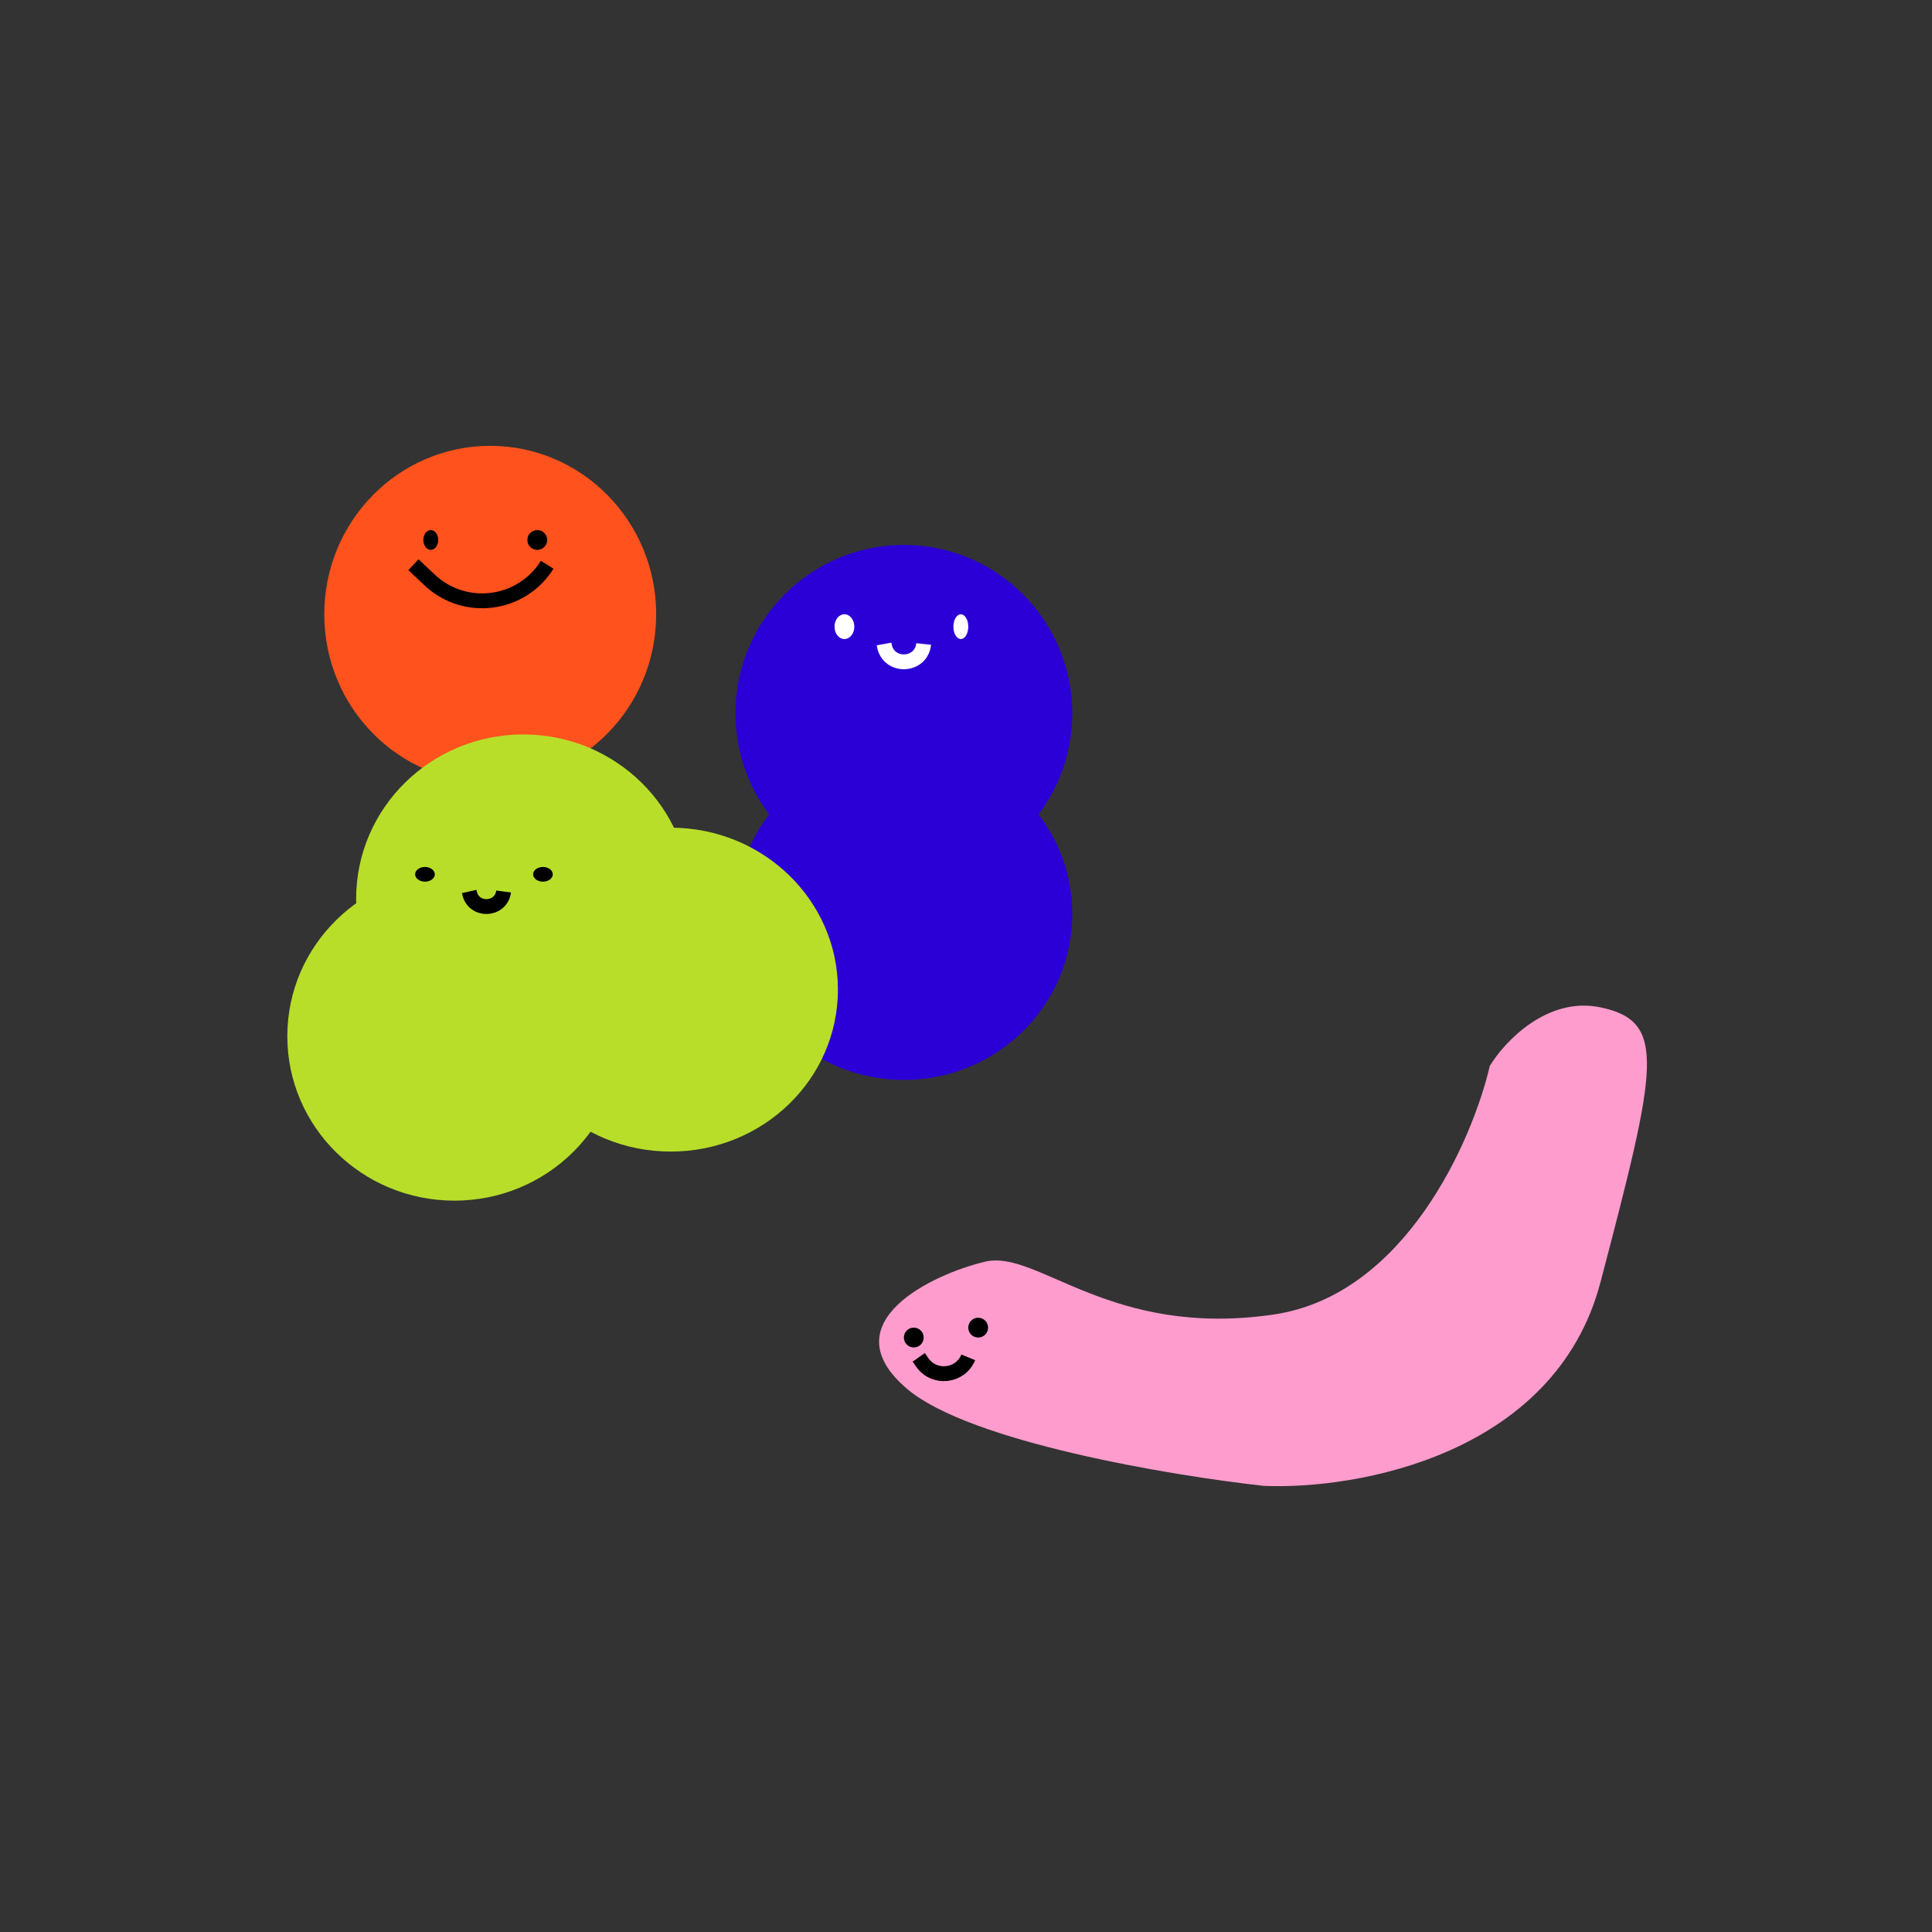 <svg width="390" height="390" viewBox="0 0 390 390" fill="none" xmlns="http://www.w3.org/2000/svg">
<rect x="0" y="0" width="390" height="390" fill="#333333" stroke="none"/>
<ellipse cx="98.957" cy="124" rx="33.5" ry="34" fill="#FF521D"/>
<path d="M257.165 265.343C283.587 261.433 297.218 230.275 300.731 215.184C303.686 210.297 312.297 201.088 323.092 203.352C336.586 206.181 334.53 215.184 323.092 258.784C313.942 293.663 273.957 300.754 255.108 299.94C236.388 297.882 195.787 291.091 183.141 280.391C167.334 267.015 188.41 257.112 198.948 254.668C209.486 252.224 224.137 270.23 257.165 265.343Z" fill="#FE9CCD"/>
<circle cx="182.457" cy="144" r="34" fill="#2B00D6"/>
<ellipse cx="182.457" cy="184.5" rx="34" ry="33.5" fill="#2B00D6"/>
<ellipse cx="86.957" cy="109" rx="1.5" ry="2" fill="black"/>
<circle cx="108.457" cy="109" r="2" fill="black"/>
<ellipse cx="170.457" cy="126.5" rx="2" ry="2.5" fill="white"/>
<path d="M83.457 114L86.742 117.087C93.851 123.769 105.295 122.279 110.457 114V114" stroke="black" stroke-width="3"/>
<circle cx="184.457" cy="270" r="2" fill="black"/>
<ellipse cx="193.957" cy="126.5" rx="1.5" ry="2.5" fill="white"/>
<circle cx="197.457" cy="268" r="2" fill="black"/>
<path d="M178.457 130L178.509 130.29C179.333 134.863 185.969 134.62 186.457 130V130" stroke="white" stroke-width="3"/>
<path d="M185.457 274L186.18 275.032C188.593 278.476 193.86 277.89 195.457 274V274" stroke="black" stroke-width="3"/>
<ellipse cx="91.74" cy="209.181" rx="33.74" ry="33.185" fill="#B8DE2A"/>
<ellipse cx="105.631" cy="181.444" rx="33.74" ry="33.185" fill="#B8DE2A"/>
<ellipse cx="135.405" cy="199.77" rx="33.74" ry="32.69" fill="#B8DE2A"/>
<ellipse cx="85.785" cy="176.491" rx="1.985" ry="1.486" fill="black"/>
<ellipse cx="109.602" cy="176.491" rx="1.985" ry="1.486" fill="black"/>
<path d="M94.715 179.958L94.782 180.263C95.628 184.087 101.158 183.841 101.661 179.958V179.958" stroke="black" stroke-width="3"/>
</svg>
